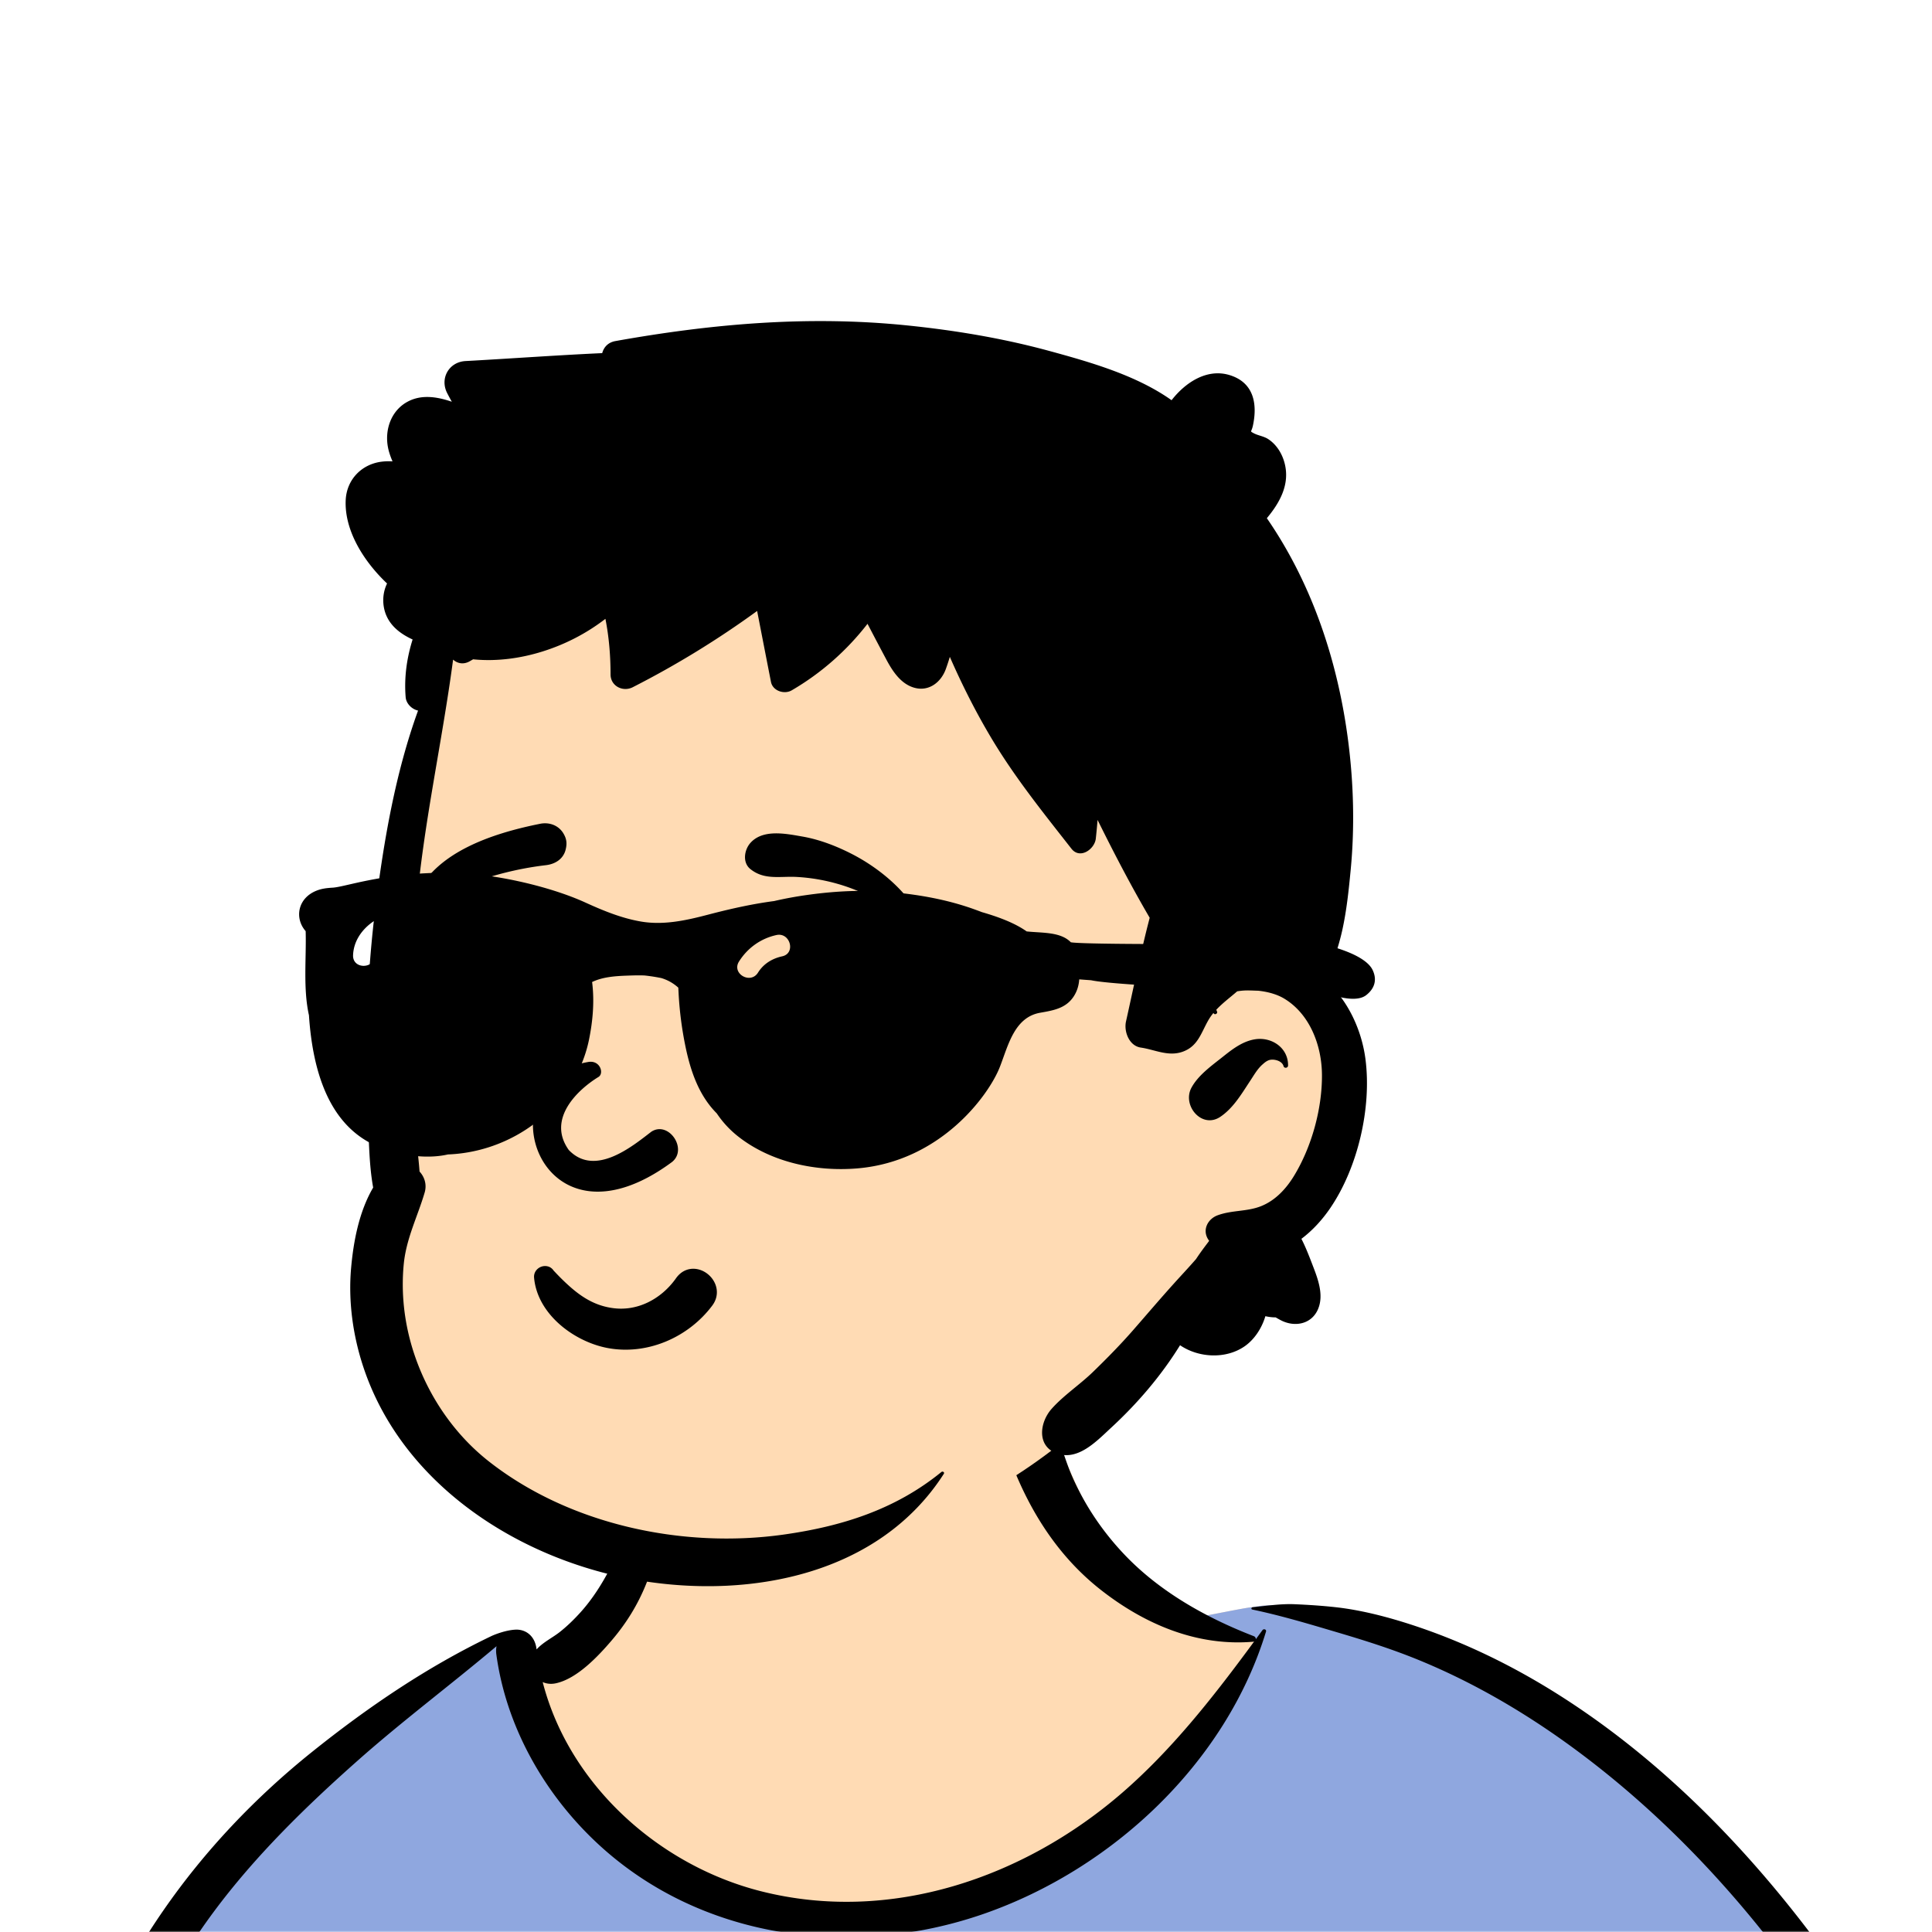 <svg xmlns="http://www.w3.org/2000/svg" viewBox="0 0 704 704" fill="none"><mask id="a"><rect width="704" height="704" rx="0" ry="0" fill="#fff"/></mask><g mask="url(#a)"><g fill-rule="evenodd" clip-rule="evenodd"><path d="M-1.281 1074.02a2351.117 2351.117 0 0 0 11.084-68.46c1.594-10.86 3.149-21.73 4.547-32.618.979-7.628 2.47-16.351-2.72-22-7.303-7.952-13.937-14.758-14.831-26.149-.841-10.717 2.783-22.4 5.049-32.803 4.752-21.816 10.668-43.362 17.205-64.704 6.641-21.683 13.923-43.162 21.31-64.6 6.906-20.044 13.545-40.269 22.54-59.5 17.071-36.495 45.951-63.522 81.643-81.568 8.877-4.488 26.983-20.51 36.257-24.097 8.526-3.298 8.495 6.333 16.886 2.705 6.708-2.9 12.954-6.767 16.71-13.244 4.078-7.033 14.305-16.869 15.862-25.055 3.299-17.351-.275-32.12 12.109-45.179 10.994-11.597 25.771-19.542 41.061-23.807 33.636-9.381 78.494-2.822 98.788 28.433 9.693 14.926 13.08 32.968 26.159 45.149 11.421 10.636 8.865 17.908 23.657 23.39.838.311 23.546-4.56 24.384-4.248 16.182-3.463 31.648 6.23 46.494 11.856 22.133 8.384 43.205 19.298 63.002 32.269 39.92 26.155 74.11 60.118 102.296 98.551 28.42 38.75 50.471 82.182 66.172 127.576a492.842 492.842 0 0 1 10.26 33.455c1.69 6.307 3.497 12.849 1.438 19.305-1.684 5.283-5.43 9.216-9.829 12.385-5.963 4.297-17.924 7.09-17.69 15.732.177 6.57 2.406 13.485 3.494 19.978 1.295 7.732 2.36 15.51 3.423 23.276 4.84 35.352 8.607 70.902 10.273 106.552 1.64 35.1 3.001 70.92.566 106.01-.16 2.31-.85 4.44-1.964 6.23 1.04.4 1.12 2.34-.174 2.61-.906.19-1.81.39-2.716.58-1.882 1.42-4.229 2.29-6.93 2.38-1.83.06-3.66.14-5.49.23-19.3 4.04-38.599 7.85-58.152 10.74-23.768 3.5-47.606 6.36-71.518 8.69-49.135 4.78-97.883 3.19-147.083.62-49.124-2.58-98.219-3.18-147.394-1.9-49.218 1.28-98.418 3.42-147.647 4.3-54.999.98-109.914-.52-164.754-4.9-7.519-.59-12.171-6.58-10.688-14.04 8.885-44.75 18.954-89.19 26.911-134.13Z" fill="rgba(255, 219, 180, 1)"/><path d="m502.913 597.521-1.074-.414c-14.518-5.671-29.628-14.822-45.421-11.442-.558-.208-10.834 1.887-17.872 3.215l6.68 6.973 11.79 2.268c-40.673 67.128-88.778 100.692-144.314 100.692-55.537 0-97.678-33.564-126.425-100.692l-3.923-1.085c-.484.112-1 .271-1.552.485-9.274 3.587-27.379 19.608-36.256 24.096-35.692 18.047-64.572 45.073-81.643 81.569-8.695 18.59-15.189 38.108-21.85 57.494l-.69 2.005c-7.387 21.438-14.669 42.918-21.31 64.601C12.8 847.7 7.115 868.301 2.474 889.146l-.626 2.844c-2.266 10.403-5.89 22.085-5.049 32.803.318 4.058 1.365 7.534 2.912 10.687l80.446 28.947-38.326 261.393c35.107 1.51 70.246 1.9 105.419 1.27 49.229-.88 98.429-3.02 147.647-4.3 47.685-1.24 95.294-.71 142.928 1.67l12.097.62c46.613 2.33 92.858 3.52 139.452-1.01l3.175-.31v-38.24l-16.367-212.911 82.945-15.613 81.422-39.546c2.46-2.459 4.434-5.329 5.532-8.773 1.907-5.98.498-12.033-1.064-17.905l-.375-1.4a492.842 492.842 0 0 0-10.26-33.455c-15.7-45.394-37.751-88.827-66.171-127.576-28.187-38.433-62.377-72.396-102.296-98.552-19.797-12.97-40.869-23.884-63.002-32.268Z" fill="rgba(143, 167, 223, 1)"/><path d="M471.765 584.564c-5.086-.221-10.272.602-15.346 1.101-.442.043-.61.725-.112.829 9.08 1.897 18.062 4.492 26.98 7.128l3.819 1.13c10.057 2.975 19.819 6.044 29.555 10.012 19.404 7.908 37.833 18.582 54.794 30.845 65.312 47.221 112.582 118.715 142.412 192.736a525.982 525.982 0 0 1 20.525 61.653 554.65 554.65 0 0 1 3.83 15.347c.354 1.505 1.897 5.359 1.05 6.899-.747 1.361-3.655 2.202-5.006 2.91l-4.561 2.365c-8.897 4.585-23.717 12.123-25.203 12.857l-2.318 1.141c-37.91 18.585-78.418 34.345-121.079 35.436l-.334-3.643c-1.902-20.141-4.398-40.389-9.846-59.911-.293-1.049-1.628-.695-1.75.237-3.035 23.111-2.065 46.402-1.006 69.62 1.875 41.124 4.365 82.224 6.578 123.324 1.108 20.57 2.54 41.11 3.833 61.67 1.295 20.59 1.714 41.68 4.671 62.1.659 4.55 5.991 7.03 10.029 6.55 4.468-.53 7.905-4.47 7.926-8.98.054-11.9-1.441-23.94-2.272-35.8-.789-11.28-1.636-22.55-2.504-33.82-3.172-41.13-6.821-82.21-10.196-123.33-1.196-14.58-2.488-29.147-3.818-43.715 45.193-1.457 87.414-18.196 127.692-37.754.583 13.237 1.99 26.45 3.354 39.632 3.805 36.787 7.16 73.557 9.67 110.457 1.269 18.64 2.192 37.3 2.996 55.96a1708.912 1708.912 0 0 1 1.187 36.7l.137 7.01c.113 4.44.564 8.55 4.3 11.78 3.796 3.29 8.922 3.46 12.678 0 5.028-4.63 4.139-10.93 3.99-17.15a1718.048 1718.048 0 0 0-1.775-47.18c-1.886-36.64-5.655-73.13-10.58-109.47l-1.922-14.03c-3.59-26.08-7.532-52.754-15.558-77.877a1428.758 1428.758 0 0 0 9.345-4.691c5.506-2.788 11.199-5.404 16.55-8.481 4.247-2.441 7.909-5.789 9.09-10.73 1.319-5.505-.697-11.526-2.036-16.896l-.116-.472a502.049 502.049 0 0 0-4.22-16.153c-6.05-21.739-13.53-43.054-22.285-63.849-17.53-41.632-40.157-81.183-67.796-116.944-24.88-32.19-54.269-61.382-88.715-83.276-16.84-10.704-34.786-19.493-53.765-25.707-8.871-2.904-18.523-5.43-27.811-6.47-5.01-.56-10.027-.881-15.061-1.1Zm-90.114-65.97c-6.044-6.49-18.052.226-15.15 8.82 6.826 20.219 17.696 38.662 34.66 51.948 15.946 12.49 34.961 20.601 55.439 18.87a1.217 1.217 0 0 0 .416-.111l-1.765 2.394c-13.854 18.741-28.47 37.223-46.087 52.541-35.893 31.211-84.763 48.045-131.953 36.07-37.128-9.421-69.838-38.78-79.458-76.196 1.379.618 3.018.829 4.817.438 7.697-1.671 15.317-9.766 20.281-15.57 5.37-6.279 9.564-13.059 12.638-20.723 5.626-14.026 7.43-32.085-.252-45.672-.948-1.675-3.134-.736-3.32.899l-.292 2.552c-1.481 12.734-3.326 25.051-9.33 36.659-2.938 5.68-6.46 11.224-10.747 15.981-2.294 2.545-4.781 4.977-7.466 7.111-2.616 2.079-5.783 3.583-8.128 5.968l-.43.458-.012-.082c-.593-5.041-4.128-7.262-7.587-7.123-3.347.135-7.279 1.608-8.802 2.314l-.144.068c-23.352 11.21-44.859 25.821-65.099 42.031-41.856 33.524-73.217 77.349-88.412 128.957-7.458 25.329-11.737 51.428-16.254 77.405l-2.782 15.917c-4.216 23.981-8.926 48.435-18.444 70.743-2.462 5.771-.564 11.183 5.473 13.452 7.538 2.834 15.104 5.578 22.682 8.288-3.721 15.963-5.99 32.479-8.778 48.519-5.926 34.1-13.187 67.98-19.413 102.04-3.183 17.41-6.055 34.88-9.235 52.29-1.531 8.39-3.129 16.76-4.683 25.14-.837 4.52-1.596 9.06-2.395 13.58l-.139.76c-.458 2.38-1.033 4.85-.376 7.24.749 2.73 2.876 4.65 4.775 6.61 1.563 1.61 3.822 1.62 5.737.74l.63-.29c3.42-1.6 6.1-3.2 7.313-7.06.768-2.44 1.045-5.19 1.547-7.71.963-4.82 1.876-9.66 2.738-14.5a3535.65 3535.65 0 0 0 5.052-29.1l1.536-9.09c5.27-31.33 10.275-62.85 12.805-94.51 1.123-14.05 2.312-28.08 3.513-42.12l.901-10.524c1.14-13.325 2.533-26.987 2.73-40.492l4.532 1.609 22.11 7.816c5.482 1.937 12.462 5.907 18.362 5.185 2.888-.354 5.09-1.263 6.79-2.915-2.036 28.733-4.792 57.421-8.465 85.951-3.342 25.97-7.047 51.9-11.423 77.71-2.167 12.78-4.394 25.55-6.813 38.29-1.209 6.37-2.457 12.73-3.743 19.08-.641 3.17-1.404 6.35-1.904 9.54-.572 3.66.436 5.91 2.481 8.93 1.679 2.47 5.038 3.74 7.761 2.03 3.606-2.26 5.487-4.22 6.548-8.34.964-3.75 1.55-7.65 2.296-11.44 1.377-7 2.708-14.01 3.993-21.02 2.687-14.68 5.164-29.38 7.376-44.14 7.795-51.97 12.741-104.37 15.239-156.859 1.233-25.897 1.614-51.817 1.395-77.741-.112-13.288-.546-26.614-1.486-39.869-.952-13.417-2.932-26.566-4.7-39.854-.062-.468-.722-.495-.75 0-.837 14.898-2.149 29.779-2.792 44.716-.614 14.253-.883 28.528-1.371 42.786a1973.237 1973.237 0 0 1-2.707 56.235c-2.131-2.331-5.343-3.675-8.557-3.15-4.656-.977-9.668-3.42-14.107-4.903l-16.734-5.59c-8.797-2.938-17.594-5.856-26.422-8.686 7.893-26.553 13.3-53.502 17.917-80.844l2.059-12.297c4.075-24.204 8.47-48.419 15.852-71.858 7.761-24.642 19.375-47.552 34.782-68.299 15.187-20.447 33.664-38.451 52.688-55.291 16.287-14.416 33.71-27.432 50.322-41.452a9.585 9.585 0 0 0-.058 3.076c3.532 25.85 17.017 49.923 35.81 67.828 37.755 35.971 93.642 43.434 141.964 26.566 46.743-16.316 88.07-54.958 102.671-102.775.25-.818-.846-1.143-1.286-.542-.81 1.11-1.624 2.22-2.439 3.33.055-.441-.174-.921-.718-1.131-17.036-6.578-33.765-15.907-46.535-29.104-6.224-6.433-11.656-13.721-15.944-21.581-2.054-3.765-3.899-7.664-5.371-11.693l-.374-1.042c-1.784-5.047-3.275-10.193-6.999-14.192Z" fill="#000"/></g><g fill-rule="evenodd" clip-rule="evenodd"><path d="M306.469 137.26c-56.661 0-115.267 44.012-136.037 72.097-17.462 23.613-26.864 130.388-26.864 202.548 0 15.092-8.31 43.541-5.885 57.977 8.887 52.899 47.608 97.264 124.244 97.264 76.637 0 131.584-30.442 188.546-112.173 27.638 0 41.033-21.24 41.227-54.759.195-33.519-26.678-45.714-26.678-45.714s9.582-132.279-14.549-166.718c-24.13-34.44-87.343-50.522-144.004-50.522Z" fill="rgba(255, 219, 180, 1)"/><path d="M330.314 118.556c-35.774-3.63-70.83-.58-106.085 5.73-2.695.49-4.221 2.26-4.79 4.39-16.605.76-33.23 1.98-49.814 2.89-6.018.33-9.43 6.29-6.686 11.67a103.764 103.983 0 0 0 1.697 3.15l-.728-.24c-4.988-1.604-10.378-2.395-15.239.15-6.187 3.24-8.612 10.39-7.245 16.97.35 1.68.938 3.29 1.606 4.861a20.642 20.642 0 0 0-4.081.12c-7.225.96-12.593 6.51-12.973 13.9-.558 11.159 6.616 22.48 15.068 30.469-1.226 2.531-1.696 5.511-1.186 8.531 1.018 5.97 5.407 9.545 10.494 11.877-2.122 6.751-3.125 13.809-2.533 21.022.198 2.408 2.3 4.397 4.518 4.885-8.269 22.814-12.454 47.308-15.464 71.175-2.145 16.981-3.203 34.061-3.332 51.17a462.25 463.228 0 0 0 .388 23.183l.13 2.897c.4 8.351.42 17.12 1.916 25.381-5.109 8.709-7.165 19.52-8.033 29.279-1.078 12.08.629 24.54 4.432 36.031 14.35 43.419 57.657 70.819 101.156 77.94 40.264 6.59 86.855-2.28 110.386-38.931.369-.58-.42-1.059-.879-.679-16.834 13.719-36.362 19.839-57.578 22.819-36.682 5.141-77.914-3.58-107.352-26.699-14.13-11.1-24.318-27.26-28.8-44.651-2.285-8.889-3.073-18.16-2.174-27.309.918-9.28 5.018-17.2 7.603-25.97.868-2.961-.05-5.711-1.857-7.67-.507-7.121-1.706-14.301-2.164-21.4a490.647 490.647 0 0 1-.929-24.221c-.21-16.76.489-33.55 1.896-50.239 2.575-30.561 9.41-60.38 13.422-90.681 1.484 1.335 3.614 1.883 5.845.717l.232-.127 1.217-.699c.07 0 .15.01.22.019 8.332.811 16.974-.349 24.957-2.84 8.353-2.599 16.106-6.599 23.032-11.929 1.316 6.689 1.866 13.449 1.875 20.269.01 4.26 4.51 6.471 8.083 4.651a337.137 337.85 0 0 0 45.324-27.79c1.678 8.61 3.353 17.219 5.04 25.839.648 3.321 4.87 4.661 7.575 3.081 10.756-6.271 20.046-14.48 27.61-24.241a1988.01 1992.213 0 0 0 4.55 8.675l2.296 4.325c2.265 4.25 5.299 8.951 10.258 10.31 5.249 1.44 9.63-1.969 11.396-6.73.539-1.479 1.038-3 1.497-4.53 4.471 10.231 9.52 20.231 15.228 29.771 8.562 14.309 18.84 27.059 29.088 40.139 3.114 3.971 8.442.18 8.871-3.679.25-2.27.46-4.55.64-6.821 5.971 12.076 12.202 24.039 18.99 35.655l-.971 3.817c-2.801 11.278-5.127 22.636-7.656 33.974-.816 3.658 1.124 8.888 5.389 9.511 5.095.744 9.916 3.353 15.135 1.558 5.69-1.958 6.815-6.887 9.502-11.559a18.835 18.875 0 0 1 1.83-2.598l.17.222c.42.551 1.417-.049 1.168-.679l-.292-.728c2.308-2.455 5.069-4.503 7.61-6.706 6.035-1.019 12.822.097 16.982 2.554 9.47 5.599 13.82 17.139 13.91 27.75.109 12.42-3.733 26.38-10.22 37-2.853 4.67-6.765 8.889-11.934 10.96-5.13 2.059-10.687 1.42-15.906 3.359-3.453 1.291-5.579 5.131-3.493 8.61.14.241.3.46.45.691l-1.553 2.064c-1.067 1.43-2.18 2.962-3.218 4.555-2.654 3.061-5.448 6.011-8.153 9.021-4.998 5.549-9.849 11.25-14.767 16.879-4.642 5.311-9.551 10.3-14.61 15.21-4.78 4.651-10.748 8.56-15.138 13.521-4.27 4.84-5.429 13.289 1.597 16.09 7.773 3.106 14.654-4.174 19.886-9.028l.22-.203c9.592-8.845 18.254-18.953 25.133-30.082 6.813 4.648 16.668 5.092 23.453.445 3.57-2.445 6.31-6.554 7.64-11.024 1.256.282 2.51.447 3.733.428.63.366 1.262.722 1.9 1.054 5.06 2.639 11.277 1.46 13.592-4.151 2.108-5.094-.065-10.879-1.964-15.786l-.39-1.014c-1.079-2.799-2.266-5.849-3.743-8.719 4.111-3.1 7.624-6.951 10.598-11.33 9.988-14.75 14.978-36.321 12.773-53.92-1.328-10.62-6.307-21.62-14.46-28.781l.3-.78c2.285-5.809 4.36-11.64 5.707-17.779 1.577-7.18 2.346-14.62 3.044-21.93 1.477-15.44 1.078-31.23-.888-46.61-3.692-28.95-13.052-57.37-29.667-81.46 4.71-5.651 8.442-12.301 6.496-19.95-.888-3.511-2.914-6.84-5.967-8.851-1.687-1.11-3.693-1.28-5.38-2.2l-.506-.279c-.741-.433-.175-.387.267-2.4 1.747-8.041.3-15.81-8.532-18.48-8.312-2.51-16.175 2.82-21.095 9.17-12.873-9.151-29.837-13.94-44.755-18.01-16.964-4.611-34.367-7.49-51.84-9.271Zm139.046 269.7c.06-6.55-6.137-10.59-12.234-9.519-4.095.714-7.511 3.163-10.718 5.694l-1.565 1.24c-3.906 3.073-8.39 6.386-10.718 10.736-3.413 6.42 3.8 15.059 10.537 10.559 4.62-3.103 7.582-8.075 10.613-12.693l.313-.477c1.377-2.07 2.585-4.27 4.472-5.93l.408-.358c.62-.529 1.286-1.013 2.087-1.242 1.545-.445 4.407.178 5.089 2.022l.06.188c.25.931 1.646.73 1.656-.22Z" fill="#000"/></g><path fill-rule="evenodd" clip-rule="evenodd" d="M242.413 488.927c6.723-2.743 12.721-7.317 17.106-13.161 1.524-2.031 1.92-4.176 1.6-6.138-.36-2.207-1.665-4.206-3.445-5.547-1.786-1.346-4.019-2.009-6.178-1.671-1.877.294-3.744 1.321-5.223 3.452l-.308.426c-2.607 3.527-6.005 6.421-9.875 8.286-3.731 1.798-7.904 2.637-12.222 2.149-8.224-.929-13.892-5.377-19.917-11.416a159.983 159.983 0 0 1-2.245-2.348 3.53 3.53 0 0 0-1.863-1.435 4.01 4.01 0 0 0-2.569.038 4.07 4.07 0 0 0-2.021 1.533 3.741 3.741 0 0 0-.639 2.479c.551 6.259 3.824 11.845 8.472 16.231 5.162 4.872 12.005 8.242 18.448 9.424 7.098 1.302 14.33.369 20.879-2.302Zm-24.227-96.56c-7.552 4.59-19.058 15.293-10.934 26.673 9.562 10.033 23.33-1.471 30.114-6.674 6.291-4.032 13.359 6.338 7.522 11.047-49.024 36.295-68.919-29.846-30.522-36.443 4.228-.727 5.798 3.977 3.82 5.397Zm87.85-42.221c-.834-10.356-16.606-12.708-18.175-2.46-1.405 9.18.249 17.613 4.384 25.878 3.95 7.896 13.881 4.213 14.632-2.977 1.007-9.638-.321-13.998-.84-20.441Zm-120.063-4.585c-2.199-2.88-5.374-4.846-9.178-3.735-11.885 3.474-8.382 20.346-4.208 28.559 2.268 4.46 9.599 5.591 12.912 1.664 5.4-6.404 7.986-19.193 1.121-25.5a8.59 8.59 0 0 0-.647-.988Zm106.44-40.73-1.878-.33c-5.808-1.004-13.029-1.969-17.138 2.7-2.179 2.477-2.929 7.078 0 9.449 5.152 4.17 10.848 2.553 17.022 2.906a67.731 67.731 0 0 1 14.88 2.535c10.751 3.074 19.511 8.684 28.694 14.844 1.205.808 2.435-.734 1.86-1.86-5.3-10.383-15.574-18.913-25.864-24.111-5.492-2.776-11.502-5.078-17.578-6.133Zm-95.606-4.652-1.437.294c-15.637 3.269-35.953 9.798-43.358 25.158-.283 2.172.016 2.637.258 2.941l.081.102c.199.26.359.617 1.3.913a36.069 36.069 0 0 0 .792-.198c3.394-.89 6.08-2.115 8.68-3.387l2.819-1.389c3.27-1.603 6.57-3.148 10.066-4.29 7.462-2.433 15.138-4.148 22.932-5.063 1.69-.199 3.316-.769 4.6-1.746a6.908 6.908 0 0 0 2.573-3.918c.55-2.21.392-3.882-.793-5.875a7.448 7.448 0 0 0-3.631-3.13c-1.493-.607-3.192-.75-4.882-.412Z" fill="#000"/><path fill-rule="evenodd" clip-rule="evenodd" d="M163.191 318c-23.472 0-36.867 5.048-41.775 5.44l-.148.011c-2.041.13-3.873.302-5.794 1.045-7.066 2.72-8.217 10.131-4.093 14.802.289 9.663-.982 20.955 1.199 30.65 2.69 40.87 21.911 47.768 32.836 50.285 5.486 1.264 11.987 1.767 17.813.433 9.94-.371 19.767-3.482 28.174-8.901 11.709-7.552 20.406-19.16 23.229-32.935 1.337-6.567 1.962-13.401 1.234-20.076l-.108-.92c3.806-1.82 8.217-2.164 12.763-2.325 2.172-.077 4.313-.147 6.392-.054a67.52 67.52 0 0 1 6.056.94c2.2.664 4.278 1.76 6.196 3.495l.132 2.532a130.272 130.272 0 0 0 2.472 18.878c1.892 9.158 4.934 17.904 11.409 24.399a36.675 36.675 0 0 0 8.196 8.726c11.961 9.209 28.211 12.59 43.124 11.317 30.277-2.584 47.778-26.619 51.811-36.892l.241-.622c2.913-7.638 5.235-17.547 14.441-19.188l1.958-.352c4.201-.789 8.078-1.887 10.541-5.985 1.08-1.79 1.635-3.79 1.771-5.831 1.438.11 2.873.216 4.303.318 11.408 2.413 79.836 4.458 85.298 4.458 0 0 10.499 4.42 14.931.995 3.073-2.38 4.084-5.553 2.392-9.148-2.552-5.409-14.325-8.662-19.553-9.692 0 0-84.365.7-90.437-.45-3.757-3.875-10.477-3.345-16.093-3.957-4.648-3.315-11.151-5.535-16.288-7.02a178.912 178.912 0 0 0-3.092-1.143c-9.417-3.353-19.206-5.13-29.144-6.084-10.248-.974-20.526-.533-30.714.863-4.293.582-8.546 1.335-12.77 2.32-7.562.997-15.08 2.64-22.645 4.587l-1.514.394c-7.966 2.088-16.152 3.895-24.399 2.48-6.713-1.146-13.17-3.73-19.36-6.524l-.805-.365C199.76 322.689 178.504 318 163.191 318Zm119.722 22.722c5.022-1.104 7.167 6.639 2.129 7.746-3.568.784-6.591 2.583-8.634 5.631l-.215.332c-2.741 4.362-9.673.335-6.913-4.055 3.106-4.94 7.932-8.4 13.633-9.654Zm-147.086-4.8c1.77-1.247 4.449-.322 5.477 1.44 1.131 1.941.39 4.102-1.268 5.371l-.169.124c-1.521 1.072-3.002 2.993-3.188 4.962l-.017.246c-.199 5.153-8.206 5.179-8.006 0 .195-5.065 3.129-9.298 7.171-12.143Z" fill="#000"/></g></svg>